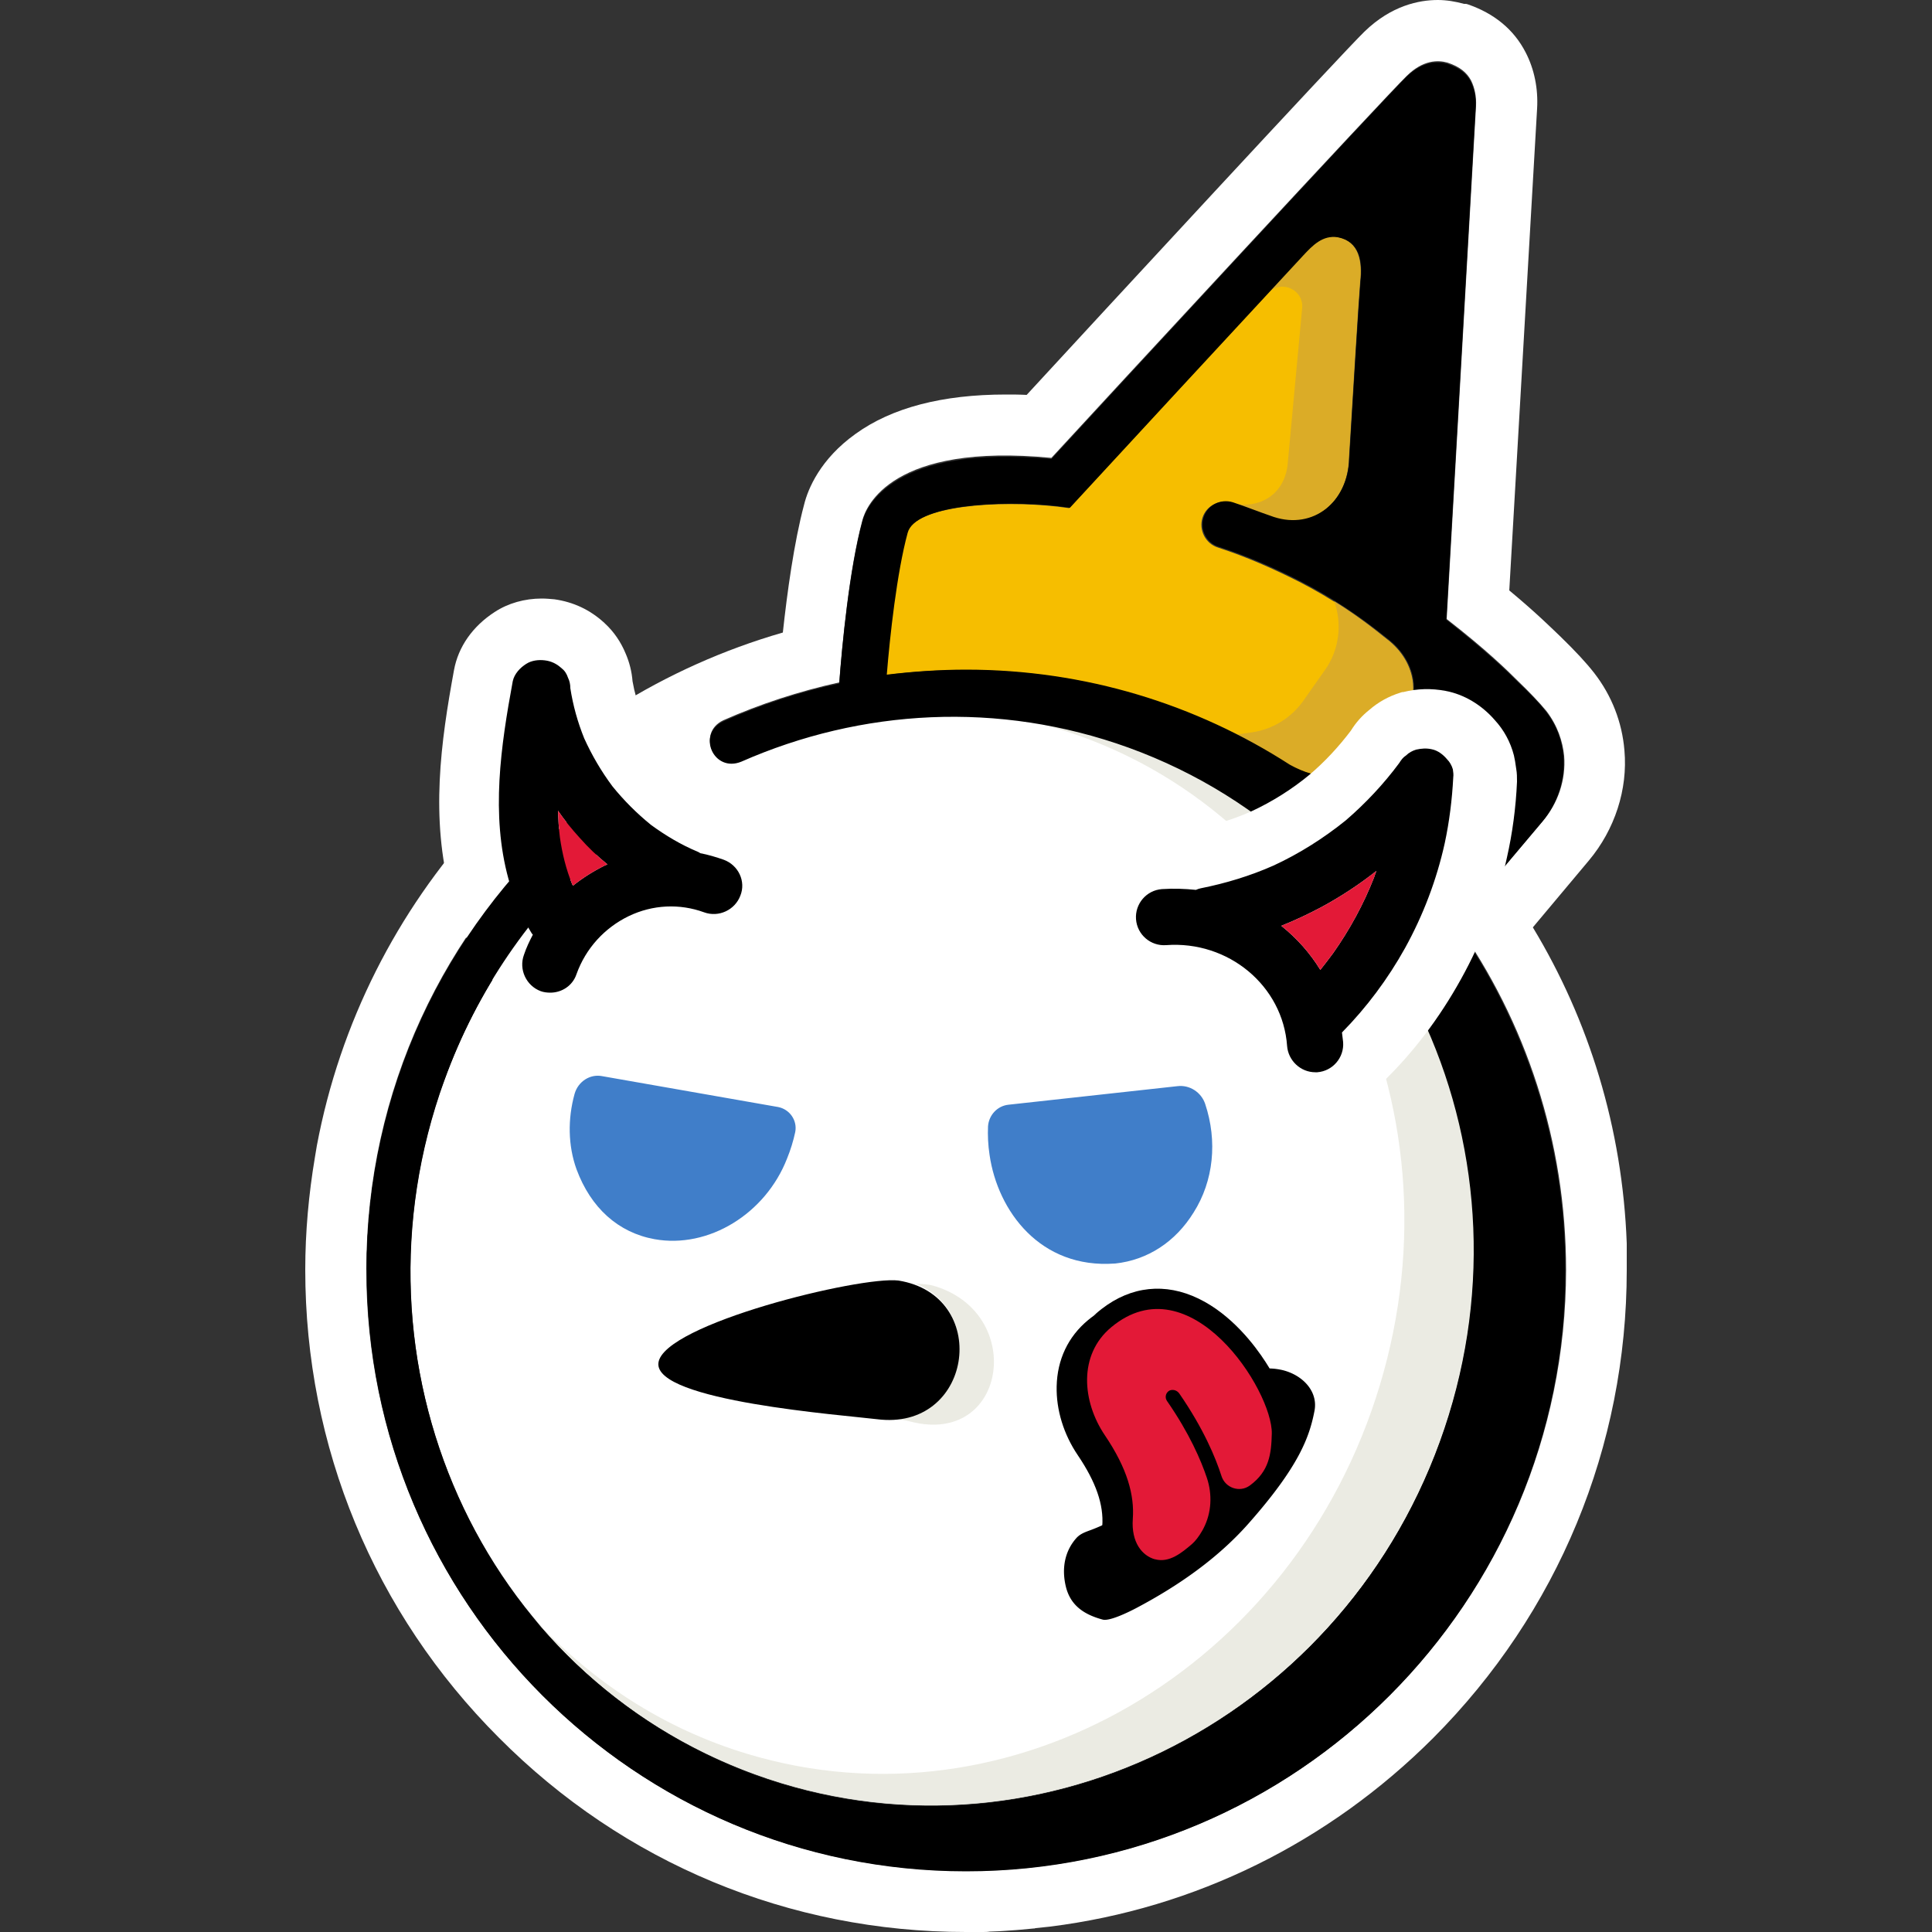 <?xml version="1.0" encoding="utf-8"?>
<!-- Generator: Adobe Illustrator 19.0.0, SVG Export Plug-In . SVG Version: 6.00 Build 0)  -->
<svg version="1.1" id="jack-emoji-devious" xmlns="http://www.w3.org/2000/svg" xmlns:xlink="http://www.w3.org/1999/xlink" x="0px" y="0px"
	 viewBox="0 0 500 500">
     
    <rect x="0" y="0" width="500" height="500" fill="#333333" stroke="none"/>
     
    <path d="M358.8 165.4c-7-5.7-14.5-10.7-22.5-14.8-6.7-3.4-13.7-6.5-21.1-8.9-3.2-1-5-4.5-4-7.7s4.5-4.9 7.7-3.9c3.6 1.2 6.5 2.4 10.6 3.8 10.2 3.4 19.2-3.8 19.5-15.2.9-14.8 2.5-41.1 2.9-45.7.6-5.3-.2-10.4-5.9-11.5-3.9-.7-6.5 2.1-9 4.8-20.5 22-43.5 47-60.3 65.2l-3.1-.4c-15.1-1.7-37-.3-38.9 6.9-2.8 10.3-4.6 26.8-5.4 36.7 6.7-.9 13.5-1.3 20.5-1.3 30.9 0 59.6 9 83.8 24.6 7 3.7 15.8 5.8 26.4-6.2 4.1-4.6 6-9.7 5.6-14.6-.3-4.6-2.8-8.8-6.8-11.8z" fill="#f6be00"/>
    <path d="M352 73c-.4 4.6-2 30.9-2.9 45.7-.3 11.3-9.3 18.5-19.5 15.2-1.9-.6-9.1-3.2-10.6-3.8 4.1 1.5 12.8 0 14.2-9.5l3.8-40.9c.4-4.8-5.5-7.4-8.8-3.9 3-3.3 6-6.5 9-9.7 2.5-2.7 5.1-5.5 9-4.8 5.6 1.2 6.4 6.4 5.8 11.7zM360 191.5c-10.6 12-19.5 10-26.5 6.3-4.3-2.8-8.8-5.4-13.4-7.7l4.1-.6c5.2-.8 9.9-3.7 13-8l5.7-8.1c3.7-5.2 4.5-11.9 2.4-17.8 4.7 2.9 9.2 6.2 13.5 9.7 4 3 6.5 7.2 6.9 11.7.3 4.8-1.6 9.8-5.7 14.5z" fill="#dbac27"/>
    <path d="M421 328.4v-6.6c-1.1-29.9-9.8-57.8-24.3-81.8l14.5-17.3c6.7-8 10.1-18.4 9.2-28.5-.6-7.3-3.3-14.2-7.8-20-2.1-2.7-4.9-5.7-8.7-9.4-2.1-2-6.2-6.1-13.3-12l7.2-124.7c.3-5.1-.7-10.2-3-14.6-3-5.8-8-10-15-12.4l-.4-.1h-.5c-2.2-.6-4.5-1-6.8-1-4.8 0-12 1.4-19 8.2-5.5 5.3-68.8 73.8-87.4 94-1.9-.1-3.7-.1-5.4-.1-16.4 0-29.5 3.4-38.9 10.2-9.1 6.5-12.3 14.2-13.3 18.3-2.6 9.7-4.4 22.9-5.5 33.1C141.2 181.4 94 232.7 82 296.5c0 .2-.1.4-.1.6-.1.8-.3 1.6-.4 2.4-1.6 9.5-2.5 19.3-2.5 29.1 0 45.8 17.8 88.8 50.1 121.1C161.4 482.2 204.3 500 250 500h4.3c.6 0 1.2 0 1.8-.1.8 0 1.7-.1 2.5-.1.5 0 1.1-.1 1.6-.1.9-.1 1.8-.1 2.8-.2.4 0 .8-.1 1.2-.1 1.1-.1 2.1-.2 3.2-.3.2 0 .4 0 .6-.1 1.3-.1 2.5-.3 3.8-.4 37.4-4.7 72-21.7 99.1-48.8 32.3-32.4 50.1-75.4 50.1-121.1v-.3q0 .1 0 0zM250 484.2c-85.7 0-155.2-69.6-155.2-155.6 0-46.5 20.3-88.2 52.6-116.7 5.9-5 13.2 3.5 7.4 8.6-17.3 15.4-31.3 35.4-39.8 58.9-26.7 73.5 9.4 154 80.5 179.8C266.7 485 346 446.4 372.7 373c26.7-73.5-9.4-154-80.5-179.8-33.8-12.3-69.4-10-100.3 3.6-7.1 3.1-11.7-7.1-4.7-10.4 9.5-4.2 19.6-7.5 30-9.8.7-9.5 2.6-29.5 6-42 .9-3.5 7.6-20.1 48.9-16.1 13.6-14.8 86.6-93.7 92-98.9 4.2-4.1 8-4.1 10.5-3.4 3.3 1.1 5 2.6 6.1 4.6 1 2 1.4 4.3 1.3 6.5l-7.6 132.9c10.3 8 15.7 13.3 18.5 16.1 2.9 2.8 5.5 5.5 7.3 7.7 2.9 3.8 4.2 7.8 4.6 11.6.5 6.2-1.6 12.3-5.6 17L376.9 239c17.9 25.3 28.4 56.3 28.4 89.7-.1 85.9-69.6 155.5-155.3 155.5z" fill="#fff"/>
    <path d="M195.4 459.2c71.2 25.9 150.6-12.8 177.3-86.3s-9.4-154.1-80.6-179.9c-9.2-3.4-18.6-5.6-28-6.9 3.1.7 6.3 1.5 9.4 2.4 68.3 20.6 105.7 96.7 83.6 170s-95.4 116-163.7 95.4c-21.9-6.6-40.6-19-55.3-35.1 14.8 17.8 34.2 32 57.3 40.4z" fill="#ebebe3"/>
    <path d="M236.9 368.2c-1.2-.3-2.9-.7-5-1.1 18.9-1.7 22.5-28.1 5-34.9 1.9.1 3.4.2 4.5.5 23.8 6.7 19.5 40.5-4.5 35.5z" fill="#ebebe3"/>
    <path d="M376.8 239.2l22.2-26.4c4-4.7 6.1-10.8 5.6-17-.3-3.8-1.6-7.9-4.5-11.6-1.8-2.3-4.3-4.9-7.3-7.7-2.8-2.8-8.3-8.1-18.5-16.1l7.6-132.8c.1-2.3-.3-4.5-1.3-6.5s-2.8-3.5-6.1-4.6c-2.4-.7-6.3-.7-10.5 3.4-5.4 5.2-78.3 84.1-91.9 98.9-41.3-3.9-48 12.7-48.9 16.1-3.4 12.5-5.3 32.5-6 42-10.4 2.2-20.5 5.6-30 9.8-7 3.3-2.5 13.4 4.7 10.4 30.9-13.6 66.5-15.8 100.2-3.6 71.1 25.8 107.2 106.3 80.5 179.7s-106 112-177.1 86.2C124.4 433.5 88.4 353.1 115 279.6c8.5-23.5 22.5-43.4 39.8-58.8 5.8-5.1-1.5-13.5-7.4-8.6-32.2 28.5-52.5 70.2-52.5 116.6 0 85.9 69.5 155.5 155.1 155.5s155.1-69.6 155.1-155.5c0-33.3-10.5-64.2-28.3-89.6zm-16.6-47.5c-10.6 12-19.5 10-26.4 6.2-24.2-15.6-52.9-24.6-83.8-24.6-6.9 0-13.8.5-20.5 1.3.8-9.9 2.6-26.4 5.4-36.7 1.9-7.2 23.8-8.6 38.9-6.9l3.1.4c16.8-18.2 39.8-43.1 60.3-65.2 2.5-2.7 5.1-5.4 9-4.8 5.7 1.1 6.5 6.2 5.9 11.5-.4 4.6-2 30.9-2.9 45.7-.3 11.3-9.3 18.5-19.5 15.2-4.1-1.4-7-2.6-10.6-3.8-3.2-1-6.6.7-7.6 3.9s.7 6.6 3.9 7.6c7.4 2.4 14.5 5.5 21.1 8.9 8 4.1 15.5 9.1 22.5 14.8 4 3 6.5 7.2 6.9 11.7.3 5.1-1.7 10.2-5.7 14.8z"/>
    <path d="M232.5 331.4c-9.9-1.2-60.9 11.3-62.1 21.3-1.2 9.9 47.7 13.5 57.6 14.7 24 2.1 28.3-32.2 4.5-36z"/><path d="M155.8 278.5c-3.1-.6-6.2 1.4-7.1 4.6-1.8 6.5-1.7 13.4.5 19.5 3.7 10 10.8 16.4 20.2 18.1 13.9 2.5 28.7-6.5 34.3-20.9.9-2.2 1.6-4.5 2.1-6.8.6-3-1.4-5.9-4.4-6.5l-45.6-8zM261 285.9c-2.9.3-5.1 2.7-5.3 5.6-.1 2.3 0 4.8.4 7.4 2.1 14.5 13.1 29.5 32.4 28.1h.1c8.4-.9 15.6-5.6 20.3-13.2 5.2-8.2 6.2-18.5 3-28.1-1-3-4-5-7.2-4.6l-43.7 4.8z" fill="#407ec9"/>
    <path d="M347.9 286.1c-1.7.5-3.6.9-5.4 1-5.9.4-11.8-1.6-16.7-5.8-4.8-4.1-7.8-10.5-8-17 0-1.3 0-2.6.2-3.8-3.3.6-6.6.6-9.9-.2-.7-.2-1.3-.4-2-.6l-1.8-.7c-.4-.2-.8-.3-1.2-.5-5.4-2.6-9.6-7.4-11.7-13.5-2.1-5.9-1.5-12.8 1.6-18.5 2.9-5.4 7.9-9.6 13.5-11.2.7-.2 1.3-.4 2-.5 2.4-.5 4.8-1 7.1-1.8 2.7-.8 5.5-1.8 8.2-3 5.4-2.5 10.5-5.7 15.1-9.5 4-3.4 7.6-7.3 10.7-11.4 1.3-2.1 2.9-3.9 4.8-5.4 2.3-2 5-3.5 7.9-4.4.3-.1.5-.2.8-.2h.1c3.6-.9 7.2-1 10.9-.3 4.8.9 9.3 3.6 12.7 7.5 2.4 2.6 4.1 5.7 5 9.2l.3 1.5.3 2c.2 1.1.2 2.2.2 3.3-.3 6.8-1.2 13.4-2.6 19.6-2.4 11-6.4 21.6-11.9 31.5-5.6 10.1-12.4 19.1-20.4 26.8-2.8 2.8-6.1 4.8-9.8 5.9z" fill="#fff"/>
            <path d="M331.43 354.48c-5.54-1.14-10.52.81-13.55 4.92l.36.22-.37-.21a75.12 75.12 0 01-5.94 10.2c-7.94 11.44-16.86 21.48-29.29 26.23-1.51.58-2.81.94-3.92 2.04-3.03 3.28-4.07 7.77-2.88 12.72 1.22 5.04 4.91 7.3 9.54 8.55 1.78.48 6.74-1.95 8.81-3.05 10.69-5.66 20.91-12.75 28.89-21.77 13.17-14.88 15.83-22.53 17.11-29.21 1-5.23-3.35-9.54-8.78-10.65z"/>

    
    <g>
        <path d="M294.83 410.8c5.92 1.65 10.71-2.04 12.29-3.26.81-.63 1.55-1.26 2.13-1.77.11-.09.21-.18.3-.27.09-.07.19-.14.28-.21.8-.62 1.51-1.23 2.08-1.72h.01c1.32-1.15 2.68-2.89 3.82-4.9.95-1.67 1.68-3.48 2.19-5.37 2.15-.27 4.18-1.1 6.04-2.48.08-.06.15-.11.22-.16.63-.48 1.24-1.02 1.82-1.61.23-.15.43-.29.63-.44.1-.08.2-.15.3-.22 6.64-5.12 7.33-11.59 7.45-17.26.1-4.87-2.46-11.83-6.85-18.63-2.82-4.37-8.83-12.31-17.38-16.43-4.3-2.07-8.63-2.89-12.88-2.44-4.25.45-8.33 2.16-12.13 5.09-.3.23-.6.47-.89.71-.38.31-.75.65-1.18 1.06-.23.17-.47.34-.7.52-.26.2-.53.42-.79.63-5.17 4.29-7.98 10.22-8.13 17.17-.13 6.07 1.81 12.39 5.46 17.78 4.72 6.99 6.74 12.81 6.35 18.32-.68 9.58 4.72 14.54 9.56 15.89z"/>
        <path d="M298.9 403.53c3.7 1.03 6.98-1.7 9.59-3.94.81-.7 1.78-1.91 2.68-3.5.1-.19.21-.37.3-.56 2.09-4.03 2.31-8.76.87-13.06-1.51-4.51-4.51-11.52-10.32-19.9-.57-.82-.39-1.93.39-2.53.14-.11.29-.2.53-.26.86-.23 1.76.14 2.27.87 6.28 9.1 9.39 16.61 10.91 21.35.98 3.08 4.7 4.36 7.32 2.46l.07-.05c4.92-3.65 5.51-8.04 5.63-13.38.24-11.16-21.16-44.48-41.53-27.56-8.64 7.18-7.53 19.31-1.67 27.98 5.86 8.67 7.67 15.53 7.23 21.63-.44 6.1 2.42 9.54 5.73 10.47z" fill="#e31937"/>
    </g>    

    <path d="M144.3 260.7c-2.1 0-4.2-.3-6.2-.8-5.8-1.6-10.9-5.5-14-10.7-3.2-5.4-5.7-11.3-7.4-17.6-5.4-19.9-2.6-39.7.8-58.2 1.1-6 4.8-11.3 10.5-15 3.5-2.3 7.8-3.5 12.2-3.5 1.1 0 2.2.1 3.3.2 4.9.7 9.2 2.7 12.9 6.1l.1.1c2.4 2.2 4.2 4.9 5.4 7.8 1 2.3 1.6 4.7 1.8 7.2.5 2.9 1.3 5.7 2.4 8.5 1.4 3.1 3.1 6.1 5.2 8.9 2.1 2.6 4.5 5 7.1 7.2 2.7 2 5.6 3.7 8.6 4.9 5.7 2.4 10.1 7.6 12.3 14.2 1.9 5.9 1.2 12.3-1.8 18.1-2.8 5.3-8.1 9.5-14 11.3-2 .6-4.1.9-6.2.9-1.1 0-2.3-.1-3.4-.3-2.7-.3-5.4-1.1-7.8-2.4l-.6-.3c-1.9 3.9-4.9 7.3-8.8 9.8-3.5 2.3-7.8 3.6-12.4 3.6z" fill="#fff"/>
    <path d="M187.3 222.5c-2-.7-4-1.3-6.1-1.7-.2-.2-.5-.3-.7-.4-4.3-1.8-8.3-4.2-12-6.9-3.7-3-7-6.3-10-10-2.9-3.9-5.3-8-7.3-12.4-1.7-4.2-2.9-8.5-3.6-13 0-1-.2-1.9-.6-2.7-.3-.9-.8-1.8-1.6-2.4-1.3-1.2-2.7-1.9-4.4-2.1-1.6-.2-3.4 0-4.8.9-1.6 1-3.1 2.6-3.5 4.5-3.1 16.8-5.7 34.5-1.1 51.2 1.3 4.8 3.2 9.5 5.8 13.7.1.2.3.5.5.7-.9 1.7-1.7 3.4-2.3 5.2-1.4 3.8.6 8 4.3 9.4.8.3 1.7.4 2.5.4 3 0 5.8-1.8 6.8-4.8 2.4-6.7 7.3-12 13.5-15s13.2-3.3 19.5-1c3.8 1.4 8-.6 9.4-4.3 1.5-3.7-.5-7.9-4.3-9.3zm-39 6.7c0-.1-.1-.2-.2-.3-1.6-3.9-2.6-8-3.2-12.2-.3-2.3-.4-4.6-.5-6.9 1.7 2.5 3.6 4.8 5.6 7 2.2 2.5 4.6 4.8 7.2 6.9-.2.1-.5.2-.7.3-3 1.5-5.7 3.2-8.2 5.2zM376 199.1c-.3-1-.8-1.9-1.5-2.6-1-1.2-2.4-2.3-4-2.6-1.3-.3-2.7-.2-4 .1-1 .3-1.9.8-2.6 1.5-.8.5-1.3 1.2-1.8 2-4 5.4-8.7 10.4-13.8 14.8-5.7 4.6-12 8.6-18.7 11.7-6.1 2.7-12.4 4.6-18.9 5.9-.4.1-.8.2-1.2.4-2.9-.3-5.8-.4-8.8-.2-4 .3-7 3.8-6.7 7.8s3.8 7 7.8 6.7c16.1-1.2 30.2 10.5 31.3 26.1.3 3.8 3.5 6.8 7.3 6.8h.5c4-.3 7-3.8 6.7-7.8-.1-.8-.2-1.7-.3-2.5 6.4-6.5 11.9-13.9 16.3-21.8 4.7-8.5 8.2-17.7 10.3-27.2 1.2-5.6 1.9-11.3 2.2-17 .1-.7 0-1.4-.1-2.1zm-20.4 28c-2.7 6.9-6.3 13.5-10.6 19.6-1.1 1.5-2.2 2.9-3.3 4.3-2.7-4.4-6.1-8.2-10.1-11.4 3.5-1.4 6.9-3 10.3-4.8 5-2.7 9.9-5.9 14.3-9.4-.2.5-.4 1.1-.6 1.7z"/>
    <path d="M355.6 227.1c-2.7 6.9-6.3 13.5-10.6 19.6-1.1 1.5-2.2 2.9-3.3 4.3-2.7-4.4-6.1-8.2-10.1-11.4 3.5-1.4 6.9-3 10.3-4.8 5-2.7 9.9-5.9 14.3-9.4-.2.5-.4 1.1-.6 1.7z" fill="#e31937"/>
    <path d="M115 279.5c8.5-23.5 22.5-43.4 39.8-58.8 5.8-5.1-1.5-13.5-7.4-8.6-32.2 28.5-52.5 70.2-52.5 116.6"/>
    <path d="M148.3 229.2c0-.1-.1-.2-.2-.3-1.6-3.9-2.6-8-3.2-12.2-.3-2.3-.4-4.6-.5-6.9 1.7 2.5 3.6 4.8 5.6 7 2.2 2.5 4.6 4.8 7.2 6.9-.2.1-.5.2-.7.3-3 1.5-5.7 3.2-8.2 5.2z" fill="#e31937"/>
</svg>